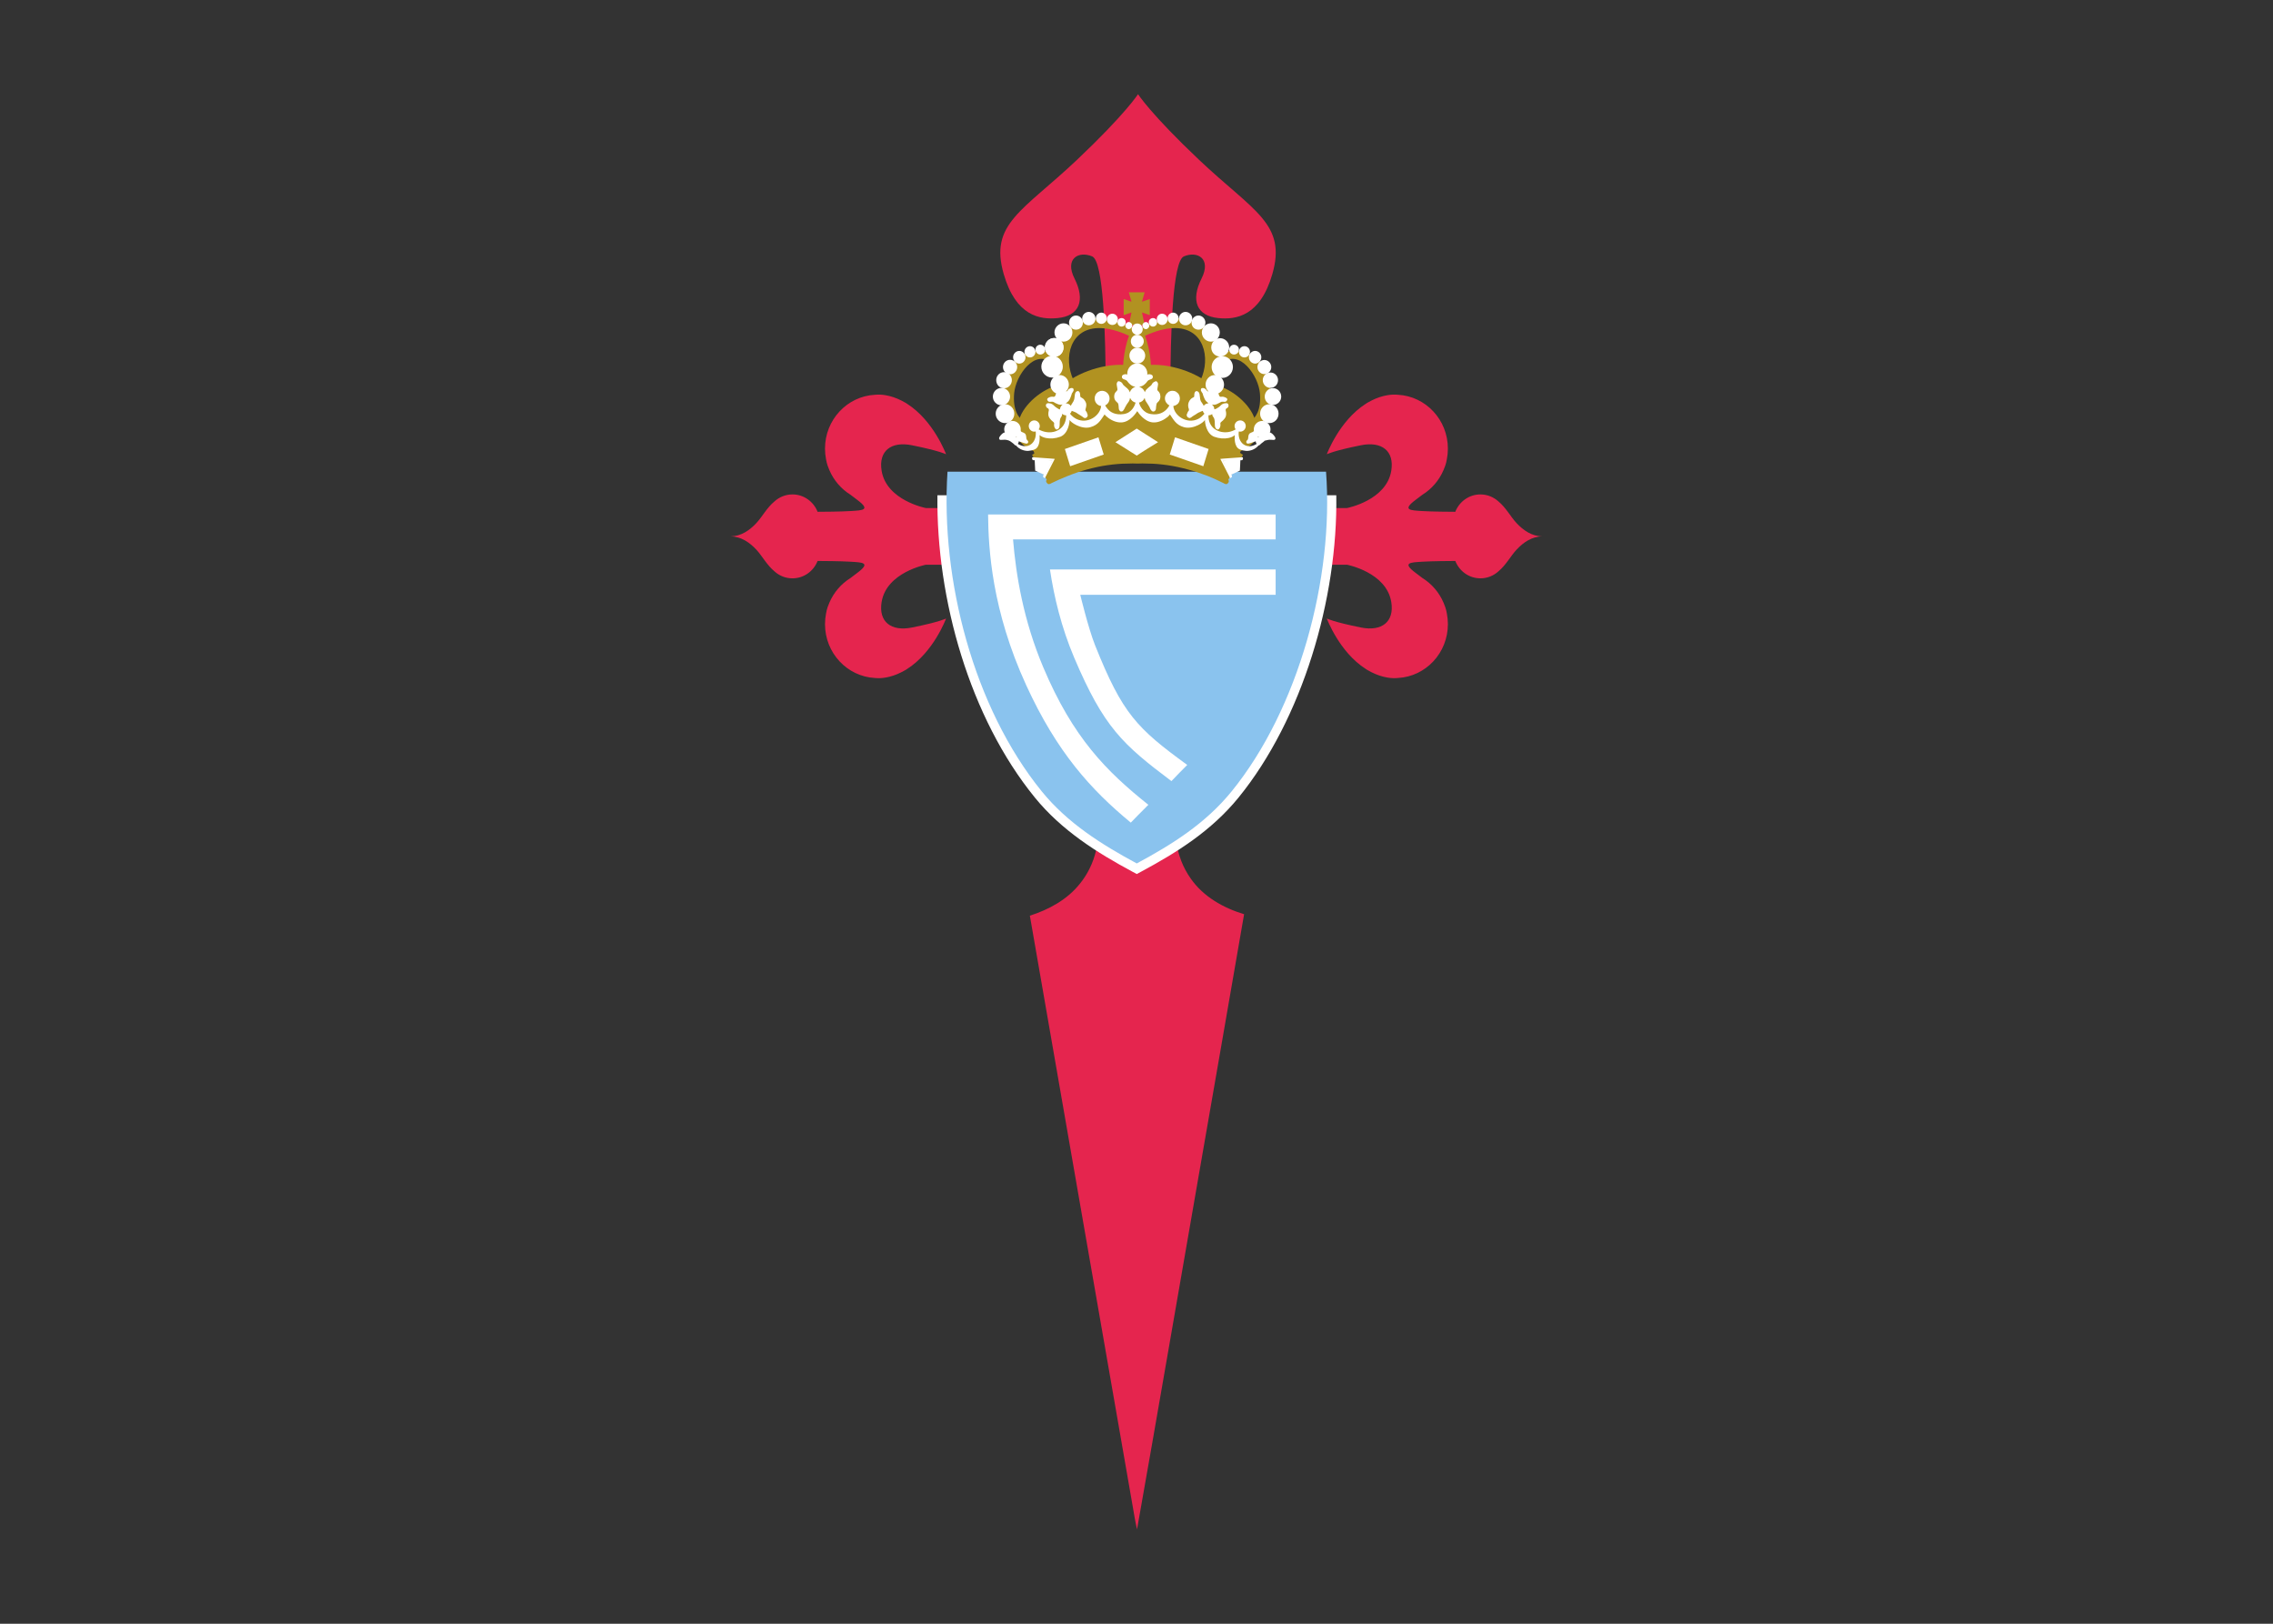 <svg clip-rule="evenodd" fill-rule="evenodd" stroke-linejoin="round" stroke-miterlimit="2" viewBox="0 0 560 400" xmlns="http://www.w3.org/2000/svg"><rect x="0" y="0" width="560" height="400" fill="#333333" stroke="none"/><g fill-rule="nonzero" transform="matrix(1.607 0 0 1.607 180 23.206)"><path d="m65.818 108.602c1.045-.176 2.107-.089 3.159-.056-1.404 3.867-.818 8.367 1.577 11.707 1.916 2.753 4.979 4.489 8.17 5.45-2.358 13.681-4.753 27.353-7.126 41.032-3.104 17.753-6.134 35.522-9.287 53.265-.257-1.077-.432-2.169-.618-3.258-5.267-30.272-10.559-60.539-15.814-90.814 2.914-.93 5.728-2.464 7.649-4.875 2.41-2.937 3.337-6.942 2.607-10.618 1.13-.422 2.319-.704 3.532-.677.72.041 1.438.125 2.16.149 1.392-.245 2.598-1.07 3.991-1.305z" fill="#e5254e"/><g transform="translate(-216.738 -47.488)"><path d="m279.201 93.061-4.956-.001c-.009-8.939-.346-19.977-2.071-20.707-2.085-.883-4.246.341-2.712 3.39 1.688 3.357.757 5.731-2.574 6.064-2.713.271-6.411-.284-8.277-6.742-2.235-7.729 2.891-9.624 11.238-17.52 7.381-6.984 9.352-10.057 9.352-10.057s1.97 3.073 9.352 10.057c8.347 7.896 13.472 9.791 11.238 17.52-1.867 6.458-5.564 7.014-8.276 6.743-3.333-.333-4.263-2.708-2.575-6.065 1.534-3.049-.627-4.274-2.712-3.39-1.726.73-2.061 11.768-2.072 20.709z" fill="#e5254e"/><path d="m223.468 120.635c-1.17-.962-1.895-2.376-2.783-3.326-1.037-1.109-2.334-2.018-3.947-2.038 1.613-.019 2.909-.928 3.947-2.037.888-.949 1.613-2.364 2.783-3.326.733-.664 1.697-1.069 2.754-1.068 1.746 0 3.239 1.102 3.852 2.662.857-.003 3.544-.018 5.055-.115 1.812-.114 3.172-.114 1.02-1.718l-1.039-.787c-1.425-.884-2.563-2.205-3.233-3.78-.095-.215-.182-.437-.263-.672-.111-.322-.193-.654-.247-.992-.102-.526-.156-1.07-.156-1.625 0-4.415 3.39-8.021 7.655-8.249.537-.05 1.087-.031 1.641.068.194.035.384.076.572.121.831.208 1.6.53 2.512 1.056l.225.149c4.059 2.588 5.956 7.723 5.956 7.723s-.98-.525-5.239-1.381c-3.164-.635-5.137.856-4.645 3.898.739 4.576 6.799 5.731 6.799 5.731h10.62v8.684h-10.62s-6.06 1.155-6.799 5.731c-.491 3.042 1.482 4.534 4.645 3.898 4.26-.856 5.24-1.381 5.24-1.381s-1.897 5.135-5.956 7.723l-.225.148c-.913.527-1.681.849-2.512 1.055-.188.048-.378.088-.572.122-.554.099-1.104.118-1.641.069-4.266-.229-7.655-3.835-7.655-8.25 0-.556.054-1.1.156-1.625.054-.338.136-.67.247-.993.081-.234.168-.457.262-.671.672-1.576 1.808-2.896 3.234-3.78l1.038-.786c2.153-1.606.793-1.605-1.019-1.72-1.51-.096-4.198-.112-5.056-.115-.611 1.561-2.105 2.663-3.851 2.663-1.058.003-2.023-.401-2.755-1.066z" fill="#e5254e"/><path d="m334.446 120.635c1.171-.962 1.895-2.377 2.784-3.326 1.037-1.108 2.334-2.018 3.947-2.038-1.613-.02-2.909-.929-3.947-2.037-.888-.948-1.613-2.364-2.784-3.326-.732-.664-1.696-1.068-2.753-1.068-1.746-.001-3.24 1.102-3.852 2.662-.857-.003-3.546-.019-5.055-.114-1.813-.115-3.172-.114-1.02-1.72l1.039-.786c1.426-.884 2.563-2.204 3.232-3.781.095-.213.182-.436.264-.671.111-.322.193-.653.246-.992.103-.525.157-1.069.157-1.625-.001-4.416-3.39-8.021-7.656-8.25-.537-.048-1.086-.029-1.641.069-.194.035-.384.075-.572.121-.831.207-1.6.53-2.512 1.056l-.224.149c-4.06 2.587-5.957 7.722-5.957 7.722s.979-.524 5.239-1.381c3.165-.635 5.137.856 4.646 3.898-.739 4.575-6.798 5.731-6.798 5.731h-10.621v8.683l10.621.002s6.06 1.155 6.798 5.731c.491 3.041-1.481 4.532-4.645 3.897-4.26-.857-5.239-1.381-5.239-1.381s1.897 5.135 5.956 7.723l.225.149c.912.526 1.681.849 2.512 1.056.188.045.378.087.572.121.554.099 1.104.119 1.641.068 4.265-.228 7.655-3.833 7.656-8.249-.001-.556-.055-1.1-.157-1.625-.054-.338-.136-.67-.247-.992-.081-.235-.168-.457-.263-.671-.67-1.576-1.807-2.897-3.233-3.781l-1.038-.786c-2.153-1.605-.793-1.605 1.02-1.719 1.509-.096 4.197-.111 5.055-.115.612 1.561 2.105 2.663 3.852 2.662 1.056.003 2.02-.401 2.752-1.066z" fill="#e5254e"/><path d="m294.621 155.294c-4.172 5.126-9.459 8.426-14.958 11.385l-.655.354-.656-.353c-5.429-2.922-10.862-6.32-14.981-11.386-9.942-12.225-15.112-30.319-14.926-46.322h61.151c.253 15.896-5.232 34.349-14.975 46.322z" fill="#fff"/><path d="m308.023 105.351c1.242 16.329-4.228 36.421-14.485 49.025-3.988 4.899-9.07 8.093-14.531 11.032-5.391-2.902-10.619-6.193-14.555-11.033-10.451-12.853-15.55-32.478-14.461-49.023z" fill="#8ac3ee"/><path d="m260.039 115.737c.446 5.419 1.573 12.375 4.649 19.642 4.554 10.769 9.64 15.883 16.096 21.04-1.138 1.145-2.193 2.2-2.692 2.732-6.127-5.061-11.315-10.772-16.033-21.061-5.259-11.465-5.8-20.879-5.846-26.179h44.085v3.827z" fill="#fff"/><path d="m300.298 120.34-34.601-.001c.634 4.222 1.736 8.853 3.709 13.506 4.554 10.72 7.426 13.305 14.914 18.941.775-.815 1.759-1.817 2.422-2.478-7.724-5.637-9.917-7.805-14.143-18.382-1.033-2.614-2.254-7.699-2.254-7.699h29.953z" fill="#fff"/><path d="m294.977 100.668c-8.456-3.39-9.574-4.139-15.928-4.14-7.62 0-8.324.781-15.927 4.14-.721-.44-1.725-1.29-2.312-2.082-.048-.603.117-1.317.521-2.095 1.215-2.34 4.14-4.369 6.558-4.566 2.714-2.18 7.168-3.413 10.41-2.795.266.05.516.112.75.184.235-.072.484-.134.75-.185 3.241-.617 7.696.617 10.41 2.796 2.419.197 5.342 2.227 6.558 4.566.405.778.57 1.493.521 2.095-.587.792-1.59 1.642-2.311 2.082z" fill="#b19221"/><path d="m279.049 83.529c8.141-3.716 12.11-.669 12.941 3.535 9.994-2.471 9.087 12.765 2.971 15.107l-.858 1.824c-5.082-.965-8.647-1.521-15.054-1.521-4.626-.001-11.451.289-15.456.814l-.417-1.102c-6.151-2.291-7.083-17.598 2.932-15.122.831-4.204 4.8-7.251 12.941-3.535zm-15.252 14.8c3.992.194 3.743-2.655 3.273-4.946-.327-1.594-1.128-2.208-1.128-4.713-2.563-2.161-5.507 1.905-5.737 4.703-.411 4.981 3.338 4.943 3.592 4.956zm14.021-13.814c-13.427-6.129-10.694 13.948-1.196 9.193.559-.28.535-.887.435-1.453-.414-2.349-.077-5.507.761-7.74zm2.462.001c.838 2.233 1.175 5.39.761 7.739-.1.566-.124 1.173.435 1.453 9.498 4.755 12.23-15.323-1.196-9.192zm14.022 13.812c.253-.011 4.002.026 3.591-4.956-.23-2.796-3.174-6.864-5.737-4.701 0 2.504-.801 3.119-1.128 4.712-.47 2.291-.719 5.14 3.274 4.945zm-15.25-14.791-.019.035z" fill="#b19221"/><path d="m295.292 102.778-2.251 3.807c.051.056.073.127.074.198v.084c0 .084-.055.166-.137.25-.054.084-.135.14-.218.14l-.082-.001c-.109 0-.245-.055-.353-.139-.789-.389-1.552-.75-2.315-1.057-1.088-.417-2.122-.779-3.102-1.029-1.116-.306-2.178-.528-3.131-.667-1.171-.167-2.178-.251-3.076-.251-.599-.028-1.117-.028-1.579 0-.436-.027-.953-.028-1.552 0-.898.001-1.961.084-3.103.251-.98.139-2.015.361-3.131.668-.979.251-2.014.612-3.103 1.056-.763.306-1.525.64-2.314 1.03-.136.083-.245.139-.353.139h-.055c-.109 0-.19-.056-.245-.139-.199-.181-.2-.398-.063-.533l-2.25-3.806c8.599-6.072 23.739-6.071 32.339-.001z" fill="#b19221"/><path d="m277.792 77.883-.001-.028h2.423l-.408 1.446 1.198-.417v2.475l-1.198-.417.408 1.946h-2.422l.408-1.946-1.198.417v-2.475l1.198.417z" fill="#b19221"/><path d="m283.622 94.879c-.19-.195-.299-.473-.299-.75 0-.306.109-.557.299-.78.083-.083.164-.166.273-.25.082-.028.191-.083.3-.11.081-.029.163-.029.271-.029.11 0 .191.001.3.029.082.027.191.055.272.111.11.083.218.166.3.25.163.195.245.417.272.695v.083l.001.084c-.028.278-.109.501-.273.695-.082.084-.191.167-.3.223-.082.055-.19.111-.272.111-.058.02-.103.039-.154.05.125 1.523 2.11 2.818 3.801 1.98.33-.169.661-.434.967-.806-.122-.118-.212-.268-.256-.436l-.112.047c-.054.027-.108.027-.163.055l-.163.084c-.109.028-.218.083-.353.167-.028 0-.055.028-.083.055-.109.056-.163.111-.245.166-.082.056-.191.084-.327.195-.054.029-.081.055-.136.084-.055.028-.109.11-.218.167-.054.027-.136.056-.191.083-.081 0-.109 0-.135-.028-.246-.055-.408-.334-.3-.584.109-.195.082-.278.218-.445.055-.028.082-.084.082-.14.027-.055 0-.083 0-.139 0-.11-.055-.195-.082-.278-.082-.416.001-.667.081-.862.055-.111.11-.194.137-.25.082-.111.136-.167.191-.222.136-.112.245-.168.353-.224.082-.027.137-.083.137-.166 0-.501.082-.639.19-.724.028-.027.055-.027.082-.055.028-.027.137-.028.245.029.137.056.3.222.327.611 0 .056 0 .139.027.195.001.278.055.501.137.695.054.084.109.167.19.278.088.126.188.277.256.436.164-.229.429-.38.724-.38l-.108-.112c-.327-.251-.436-.444-.545-.723-.108-.278-.163-.361-.244-.695-.028-.056-.191-.25-.245-.39-.055-.139 0-.333.082-.389.136-.055.299-.083.572.084.163.111.108.111.272.306.136.167.272.028.381-.027.136-.056.299-.084.49-.084.218-.028.272.028.272.028s.3.056.463.222c.137.167.137.279.192.418.054.139.081.362.326.362.218-.029.218-.029.409-.001.299.084.517.195.571.334.054.084-.082.305-.218.39-.108.055-.108.055-.435.027s-.381.111-.654.222c-.245.112-.517.307-.925.224l-.129-.019c.225.167.374.44.374.741.299-.055.407-.167.68-.333.245-.167.381-.417.68-.528.082-.028.328-.084.463-.084.327 0 .435.306.3.584-.11.167-.109.111-.3.25-.163.167-.054.389-.028.529.082.639-.108.834-.244 1.029-.273.389-.654.501-.627.724.082.556-.19.862-.327.917-.081.028-.517-.028-.517-.695 0-.305 0-.723-.109-1.001s-.273-.278-.299-.667c-.157.113-.356.194-.572.194-.05 1.956 1.573 2.793 3.076 2.559.39-.07.76-.2 1.096-.405-.107-.144-.17-.322-.171-.513.001-.472.382-.863.872-.862.463-.001.844.388.844.862 0 .473-.381.862-.844.862-.078 0-.153-.01-.224-.028-.212 1.695 1.166 2.888 2.747 1.905-.09-.11-.146-.249-.153-.4-.248.091-.991.36-1.172.359-.217 0-.272-.167-.272-.278s.108-.223.218-.334c.109-.11.055-.5.163-.75.109-.222.163-.222.382-.333.217-.113.217-.056.326-.168.082-.055.163-.222.164-.333-.001-.112.108-.167.108-.167s.164-.056.272.055c.109.112.109.278.109.389 0 .181.029.669.044.924.099-.058.214-.089.337-.089l.075.003c.031-.219.089-.652.089-.893-.001-.334-.055-.279.054-.391.109-.11.272-.055.381.057.108.111.381.612.599.612.327-.001.272-.055.49.056s.653.584.653.806.001.111-.109.222c-.108.112-.654-.055-1.088.057-.179.045-.339.081-.465.108.002.058-.216.197-.461.391-.273.223-.354.334-.354.334-.031-.006-.062-.015-.091-.025-.363.459-.96.807-1.678.859l-.245.001c-.298-.029-.626-.085-.952-.223-.954-.39-.79-1.947-.79-2.198-.218.223-.572.362-.953.445-.654.14-1.443.084-2.205-.195-1.198-.473-1.415-2.141-1.415-2.586-.055.167-.464.528-1.035.805-.626.307-1.469.53-2.205.307-1.198-.333-1.58-1.168-2.123-1.947-.082.112-.19.251-.354.389-.517.417-1.388.918-2.286.834-1.253-.111-2.151-1.39-2.369-1.724-.218.334-1.089 1.614-2.341 1.724-.925.084-1.797-.417-2.314-.862-.163-.113-.272-.251-.354-.362-.545.779-.926 1.613-2.151 1.947-.735.222-1.551-.001-2.178-.306-.571-.278-.98-.64-1.034-.806 0 .445-.218 2.113-1.416 2.586-.762.278-1.552.334-2.205.195-.382-.084-.735-.223-.98-.445 0 .25.163 1.808-.763 2.197-.326.139-.653.195-.952.222h-.245c-.718-.052-1.315-.4-1.677-.859-.03.01-.062.019-.092.025 0 0-.082-.111-.354-.334-.245-.195-.463-.333-.463-.333-.125-.086-.285-.122-.463-.166-.436-.112-.98.055-1.089-.056s-.109 0-.109-.223.435-.695.653-.806c.218-.112.164-.056.49-.056.218 0 .49-.501.599-.612.108-.11.272-.166.381-.056.109.111.054.056.054.39 0 .242.058.675.088.894l.075-.004c.123 0 .237.032.337.088.015-.256.044-.742.044-.922 0-.112.001-.278.109-.389.109-.112.272-.056.272-.056s.109.055.109.166c0 .112.083.279.164.334.108.111.109.056.327.167.217.112.272.111.381.333.109.251.054.64.163.751.109.112.218.223.217.334.001.111-.053.277-.272.278-.18-.001-.923-.268-1.171-.359-.007.151-.064.29-.153.4 1.579.983 2.936-.211 2.742-1.907-.07.02-.144.031-.219.031-.463 0-.844-.389-.844-.863 0-.472.381-.862.843-.862.464 0 .844.39.844.862 0 .192-.063.37-.167.515.341.204.73.333 1.12.404 1.504.26 3.102-.6 3.1-2.559-.251 0-.461-.089-.619-.235-.003.43-.167.429-.275.708-.11.277-.11.696-.11 1.001 0 .668-.435.724-.516.696-.137-.056-.409-.362-.328-.918.028-.223-.353-.334-.626-.724-.136-.194-.326-.389-.244-1.029.027-.139.135-.362-.028-.529-.19-.138-.191-.083-.3-.25-.163-.278-.027-.583.3-.584.136 0 .381.056.435.083.326.112.463.363.708.529.273.168.381.278.626.361.055-.33.204-.6.429-.769l-.129.019c-.408.083-.68-.111-.953-.222-.245-.111-.299-.25-.626-.222s-.327.028-.462-.028c-.11-.085-.246-.306-.191-.39.054-.139.245-.25.543-.333.218-.029.218-.029.436 0 .245 0 .272-.223.327-.362.055-.138.054-.249.191-.417.162-.167.463-.222.463-.222s.054-.056.271-.028c.191.001.354.028.463.084.136.055.245.194.408.027.136-.195.082-.194.273-.306.245-.167.435-.139.572-.083.081.055.135.25.081.389s-.218.333-.244.389c-.082.334-.137.417-.245.695-.109.279-.218.473-.544.723l-.166.113c.352-.001.619.151.784.382.118-.279.332-.523.416-.717.137-.278.163-.556.191-.889.054-.669.463-.696.572-.64.108.056.272.167.272.778 0 .223.409.196.654.613.136.195.381.473.218 1.112-.028.139-.164.389 0 .557.162.166.135.25.218.445.163.278-.082.639-.409.611-.162-.028-.326-.194-.408-.251-.381-.25-.462-.278-.708-.445-.245-.195-.353-.195-.598-.306-.111-.037-.202-.069-.275-.104-.045.172-.138.326-.264.445.301.369.645.632.974.8 1.692.839 3.657-.46 3.796-1.985-.577-.074-.992-.569-.992-1.158 0-.639.49-1.168 1.143-1.168.626 0 1.144.528 1.144 1.169 0 .469-.279.879-.676 1.063.078.145.173.289.268.41.49.668 1.334 1.112 2.587.918 1.256-.184 1.699-1.348 1.815-1.752-.383-.087-.701-.366-.851-.73-.026.177-.09.442-.256.646-.164.194-.382.555-.49.778-.11.222-.218.445-.328.557-.108.11-.217.111-.327.111-.108 0-.326-.222-.327-.445.001-.222-.054-.695-.108-.778-.109-.223-.599-.39-.599-1.057.001-.669.381-.779.49-1.002.055-.111-.109-.695-.108-.918 0-.222.163-.445.272-.445.218 0 .545.195.598.333.109.223.246.362.436.502.327.25.381.332.544.527.08.097.13.222.164.35.125-.416.452-.737.859-.842l-.152-.036c-.435-.111-.654-.334-.872-.556-.217-.222-.217-.389-.544-.501-.326-.111-.326-.111-.435-.222-.108-.111-.082-.362 0-.445.108-.111.327-.223.654-.168.218.056.218.056.435.168.218.111.272.056.381-.056.109-.111.245-.389.436-.501.218-.111.381-.111.381-.111s.163 0 .381.111c.218.112.354.389.436.501.136.111.191.167.408.056.218-.111.218-.111.436-.167.326-.056.543.056.653.167.081.083.109.333 0 .445-.109.111-.109.111-.436.222-.326.112-.327.278-.544.501-.218.223-.436.446-.899.556l-.146.035c.413.101.742.413.874.82.037-.12.091-.234.171-.326.027-.055.055-.083.082-.111.082-.084.163-.167.299-.279.054-.055.082-.083.163-.138.055-.029.109-.056.136-.112.137-.083.218-.222.3-.389.081-.112.191-.194.327-.25.082-.056.191-.084.272-.084.137.056.272.251.272.446 0 .222-.162.806-.108.918.027.056.108.139.163.195.136.139.272.333.3.723v.166c-.027.334-.164.528-.3.668-.109.111-.217.195-.272.306-.055.222-.109.584-.109.779 0 .167-.109.333-.218.389-.027.029-.082.056-.109.056-.109 0-.163 0-.191-.028-.054.001-.109-.028-.136-.083-.054-.056-.136-.139-.191-.251-.054-.084-.081-.195-.136-.305-.054-.085-.109-.195-.163-.278-.109-.167-.218-.334-.3-.474-.194-.231-.258-.497-.283-.673-.152.367-.478.647-.878.732.119.406.566 1.567 1.842 1.75 1.198.195 2.042-.25 2.559-.919.097-.123.193-.269.272-.417-.04-.015-.076-.033-.109-.055-.112-.057-.194-.141-.276-.252z" fill="#fff"/><path d="m265.764 92.012c0-.806.626-1.474 1.415-1.474.79 0 1.416.667 1.416 1.474 0 .779-.626 1.446-1.415 1.447-.79 0-1.417-.668-1.416-1.447z" fill="#fff"/><path d="m266.39 84.002c.001-.751.626-1.391 1.389-1.39.762-.001 1.36.639 1.361 1.39 0 .779-.599 1.419-1.362 1.418-.762 0-1.388-.639-1.388-1.418z" fill="#fff"/><path d="m268.623 82.5c0-.583.49-1.085 1.061-1.085.599 0 1.062.502 1.062 1.085 0 .612-.463 1.085-1.062 1.085-.572 0-1.061-.473-1.061-1.085z" fill="#fff"/><path d="m270.637 81.888c0-.556.463-1.029 1.007-1.029.572 0 1.035.473 1.035 1.029 0 .584-.463 1.029-1.035 1.028-.544.001-1.007-.443-1.007-1.028z" fill="#fff"/><path d="m272.733 81.833c0-.473.381-.862.843-.862.464 0 .844.389.844.862s-.381.862-.843.862c-.463.001-.844-.389-.844-.862z" fill="#fff"/><path d="m274.421 81.999c0-.472.381-.861.843-.862.464.001.844.39.844.862.001.473-.381.863-.843.863-.463 0-.844-.39-.844-.863z" fill="#fff"/><path d="m276.054 82.444c.001-.361.273-.638.626-.639.355 0 .627.278.627.64 0 .361-.273.668-.627.667-.353 0-.626-.306-.626-.668z" fill="#fff"/><path d="m277.253 82.945c0-.277.244-.528.517-.528.299 0 .544.251.543.529 0 .305-.245.555-.544.555-.271 0-.516-.25-.516-.556z" fill="#fff"/><path d="m278.232 83.502c0-.474.382-.862.844-.862.49 0 .844.388.844.862 0 .5-.354.862-.844.862-.462-.001-.844-.362-.844-.862z" fill="#fff"/><path d="m278.096 85.365c0-.557.436-1.001.98-1.001.545 0 1.007.445 1.007 1.001 0 .557-.463 1.001-1.008 1.001-.544.001-.979-.444-.979-1.001z" fill="#fff"/><path d="m277.878 87.562c.001-.667.545-1.223 1.199-1.223.68 0 1.225.556 1.224 1.223.001.696-.544 1.225-1.225 1.224-.654 0-1.197-.528-1.198-1.224z" fill="#fff"/><path d="m277.552 90.315c0-.861.68-1.557 1.525-1.557.843 0 1.551.695 1.551 1.558 0 .862-.707 1.557-1.551 1.557s-1.525-.695-1.525-1.558z" fill="#fff"/><path d="m258.686 98.854c0-.695.572-1.28 1.279-1.28.709.001 1.253.584 1.253 1.28 0 .723-.545 1.307-1.252 1.307-.708 0-1.28-.584-1.28-1.307z" fill="#fff"/><path d="m257.379 96.462c0-.806.654-1.447 1.443-1.446.763-.001 1.416.639 1.415 1.446 0 .807-.653 1.447-1.415 1.447-.789 0-1.443-.641-1.443-1.447z" fill="#fff"/><path d="m256.944 93.848c.001-.751.599-1.336 1.335-1.336.707 0 1.306.584 1.306 1.335.001.724-.599 1.336-1.307 1.335-.735.001-1.334-.612-1.334-1.334z" fill="#fff"/><path d="m257.461 91.317c0-.668.517-1.223 1.199-1.223.653-.001 1.197.556 1.197 1.223 0 .695-.545 1.251-1.198 1.25-.681.002-1.199-.555-1.198-1.25z" fill="#fff"/><path d="m258.496 89.314c0-.612.49-1.113 1.09-1.112.598-.001 1.088.501 1.088 1.112 0 .612-.489 1.113-1.088 1.112-.6.001-1.09-.5-1.09-1.112z" fill="#fff"/><path d="m260.048 87.812c-.001-.528.435-.973.952-.973.518 0 .953.445.953.974 0 .528-.436.974-.953.973-.517 0-.953-.445-.952-.974z" fill="#fff"/><path d="m261.789 86.978c0-.473.382-.862.844-.862.463 0 .844.389.844.862 0 .474-.381.863-.844.863-.463-.001-.843-.39-.844-.863z" fill="#fff"/><path d="m263.478 86.644c0-.417.326-.751.735-.751.408 0 .763.334.762.751-.001.418-.354.751-.762.751-.409 0-.736-.334-.735-.751z" fill="#fff"/><path d="m289.557 92.012c0-.806.626-1.474 1.415-1.474.79 0 1.416.667 1.416 1.474 0 .779-.627 1.447-1.415 1.446-.79.001-1.416-.667-1.416-1.446z" fill="#fff"/><path d="m288.985 84.003c0-.75.626-1.391 1.389-1.391.762 0 1.361.64 1.361 1.391 0 .779-.599 1.418-1.361 1.418-.763 0-1.389-.639-1.389-1.418z" fill="#fff"/><path d="m287.406 82.501c0-.584.463-1.086 1.062-1.086.571 0 1.062.502 1.063 1.085-.001.613-.492 1.085-1.063 1.085-.599 0-1.062-.472-1.062-1.084z" fill="#fff"/><path d="m285.473 81.888c.001-.556.463-1.029 1.008-1.029.571 0 1.034.473 1.033 1.029.001.584-.462 1.029-1.034 1.029-.544 0-1.007-.445-1.007-1.029z" fill="#fff"/><path d="m283.731 81.832c.001-.472.382-.862.844-.862.463 0 .844.389.844.862 0 .474-.381.863-.844.863-.462.001-.844-.389-.844-.863z" fill="#fff"/><path d="m282.07 82c0-.473.354-.862.817-.862s.844.389.844.862c0 .474-.382.862-.844.862s-.817-.389-.817-.862z" fill="#fff"/><path d="m280.846 82.444c0-.361.299-.639.653-.639.353 0 .627.278.627.64-.001.362-.274.668-.627.667-.354 0-.653-.306-.653-.668z" fill="#fff"/><path d="m279.866 82.945c0-.277.245-.528.544-.528.272 0 .517.251.517.529 0 .306-.244.556-.517.556-.299 0-.544-.251-.544-.557z" fill="#fff"/><path d="m297.914 96.462c0-.806.627-1.446 1.415-1.447.789.001 1.416.64 1.416 1.447s-.627 1.448-1.416 1.447c-.788 0-1.415-.64-1.415-1.447z" fill="#fff"/><path d="m298.622 93.848c0-.723.572-1.308 1.252-1.307.708.001 1.28.584 1.279 1.307 0 .695-.571 1.279-1.279 1.279-.68.001-1.252-.584-1.252-1.279z" fill="#fff"/><path d="m298.323 91.317c0-.64.544-1.168 1.17-1.168.654 0 1.171.528 1.171 1.168 0 .668-.518 1.196-1.17 1.196-.627 0-1.171-.529-1.171-1.196z" fill="#fff"/><path d="m297.506 89.315c0-.584.49-1.086 1.062-1.086.572.001 1.062.502 1.062 1.086 0 .611-.491 1.084-1.062 1.084-.572 0-1.062-.472-1.062-1.084z" fill="#fff"/><path d="m296.199 87.813c0-.528.435-.973.953-.974.517 0 .953.446.952.974 0 .528-.435.974-.952.973-.517 0-.953-.445-.953-.973z" fill="#fff"/><path d="m294.674 86.978c0-.472.354-.862.844-.862.463.001.844.39.844.862 0 .473-.381.863-.844.863-.489-.001-.844-.39-.844-.863z" fill="#fff"/><path d="m293.177 86.644c0-.417.327-.75.735-.751.409 0 .763.334.762.751.001.418-.353.752-.762.751-.407.001-.735-.333-.735-.751z" fill="#fff"/><path d="m264.92 86.31c0-.806.654-1.446 1.443-1.446.79.001 1.416.64 1.416 1.447-.001.806-.627 1.446-1.416 1.446s-1.443-.64-1.443-1.447z" fill="#fff"/><path d="m264.92 86.31c0-.806.654-1.446 1.443-1.446.79.001 1.416.64 1.416 1.447-.001.806-.627 1.446-1.416 1.446s-1.443-.64-1.443-1.447z" fill="#fff"/><path d="m264.376 89.259c0-.918.735-1.669 1.66-1.669.898 0 1.634.751 1.634 1.669-.001.918-.736 1.668-1.634 1.669-.926-.001-1.66-.751-1.66-1.669z" fill="#fff"/><path d="m290.427 86.311c0-.779.599-1.419 1.362-1.419.762 0 1.389.64 1.388 1.419 0 .779-.625 1.391-1.388 1.391-.763-.001-1.361-.612-1.362-1.391z" fill="#fff"/><path d="m290.482 89.314c0-.918.735-1.669 1.634-1.668.899 0 1.633.751 1.633 1.668 0 .918-.735 1.669-1.633 1.669-.899.001-1.634-.751-1.634-1.669z" fill="#fff"/><path d="m279.003 102.889-3.267-2.058 3.267-2.086 3.266 2.086c-1.087.683-2.201 1.339-3.266 2.058z" fill="#fff"/><path d="m279.003 99.301c.803.487 1.564 1.066 2.396 1.503l-2.396 1.529-2.368-1.53z" fill="#fff"/><path d="m284.066 102.723 5.144 1.793.811-2.639-5.146-1.793z" fill="#fff"/><path d="m284.573 102.387 4.41 1.546.53-1.719-4.409-1.548z" fill="#fff"/><path d="m293.352 105.868-1.205-2.245 2.753-.17-.083 1.739z" fill="#fff"/><path d="m295.089 103.599-2.894.06 1.382 2.269c.126.223-.178.471-.272.375l-1.489-2.91c.022.011.331-.061 3.391-.254.13-.012.134.453-.118.46z" fill="#fff"/><path d="m273.941 102.723-5.145 1.793-.81-2.638 5.145-1.793z" fill="#fff"/><path d="m273.433 102.387-4.408 1.547-.531-1.72 4.408-1.548z" fill="#fff"/><path d="m264.899 105.868 1.205-2.246-2.753-.168.083 1.738z" fill="#fff"/><path d="m263.162 103.598 2.895.061-1.383 2.269c-.127.223.177.471.272.374l1.489-2.909c-.022.012-.332-.06-3.391-.253-.131-.013-.134.452.118.458z" fill="#fff"/><path d="m296.952 98.855c0-.696.572-1.28 1.28-1.28s1.279.584 1.279 1.28c.001.724-.571 1.307-1.279 1.307s-1.279-.584-1.28-1.307z" fill="#fff"/></g></g></svg>